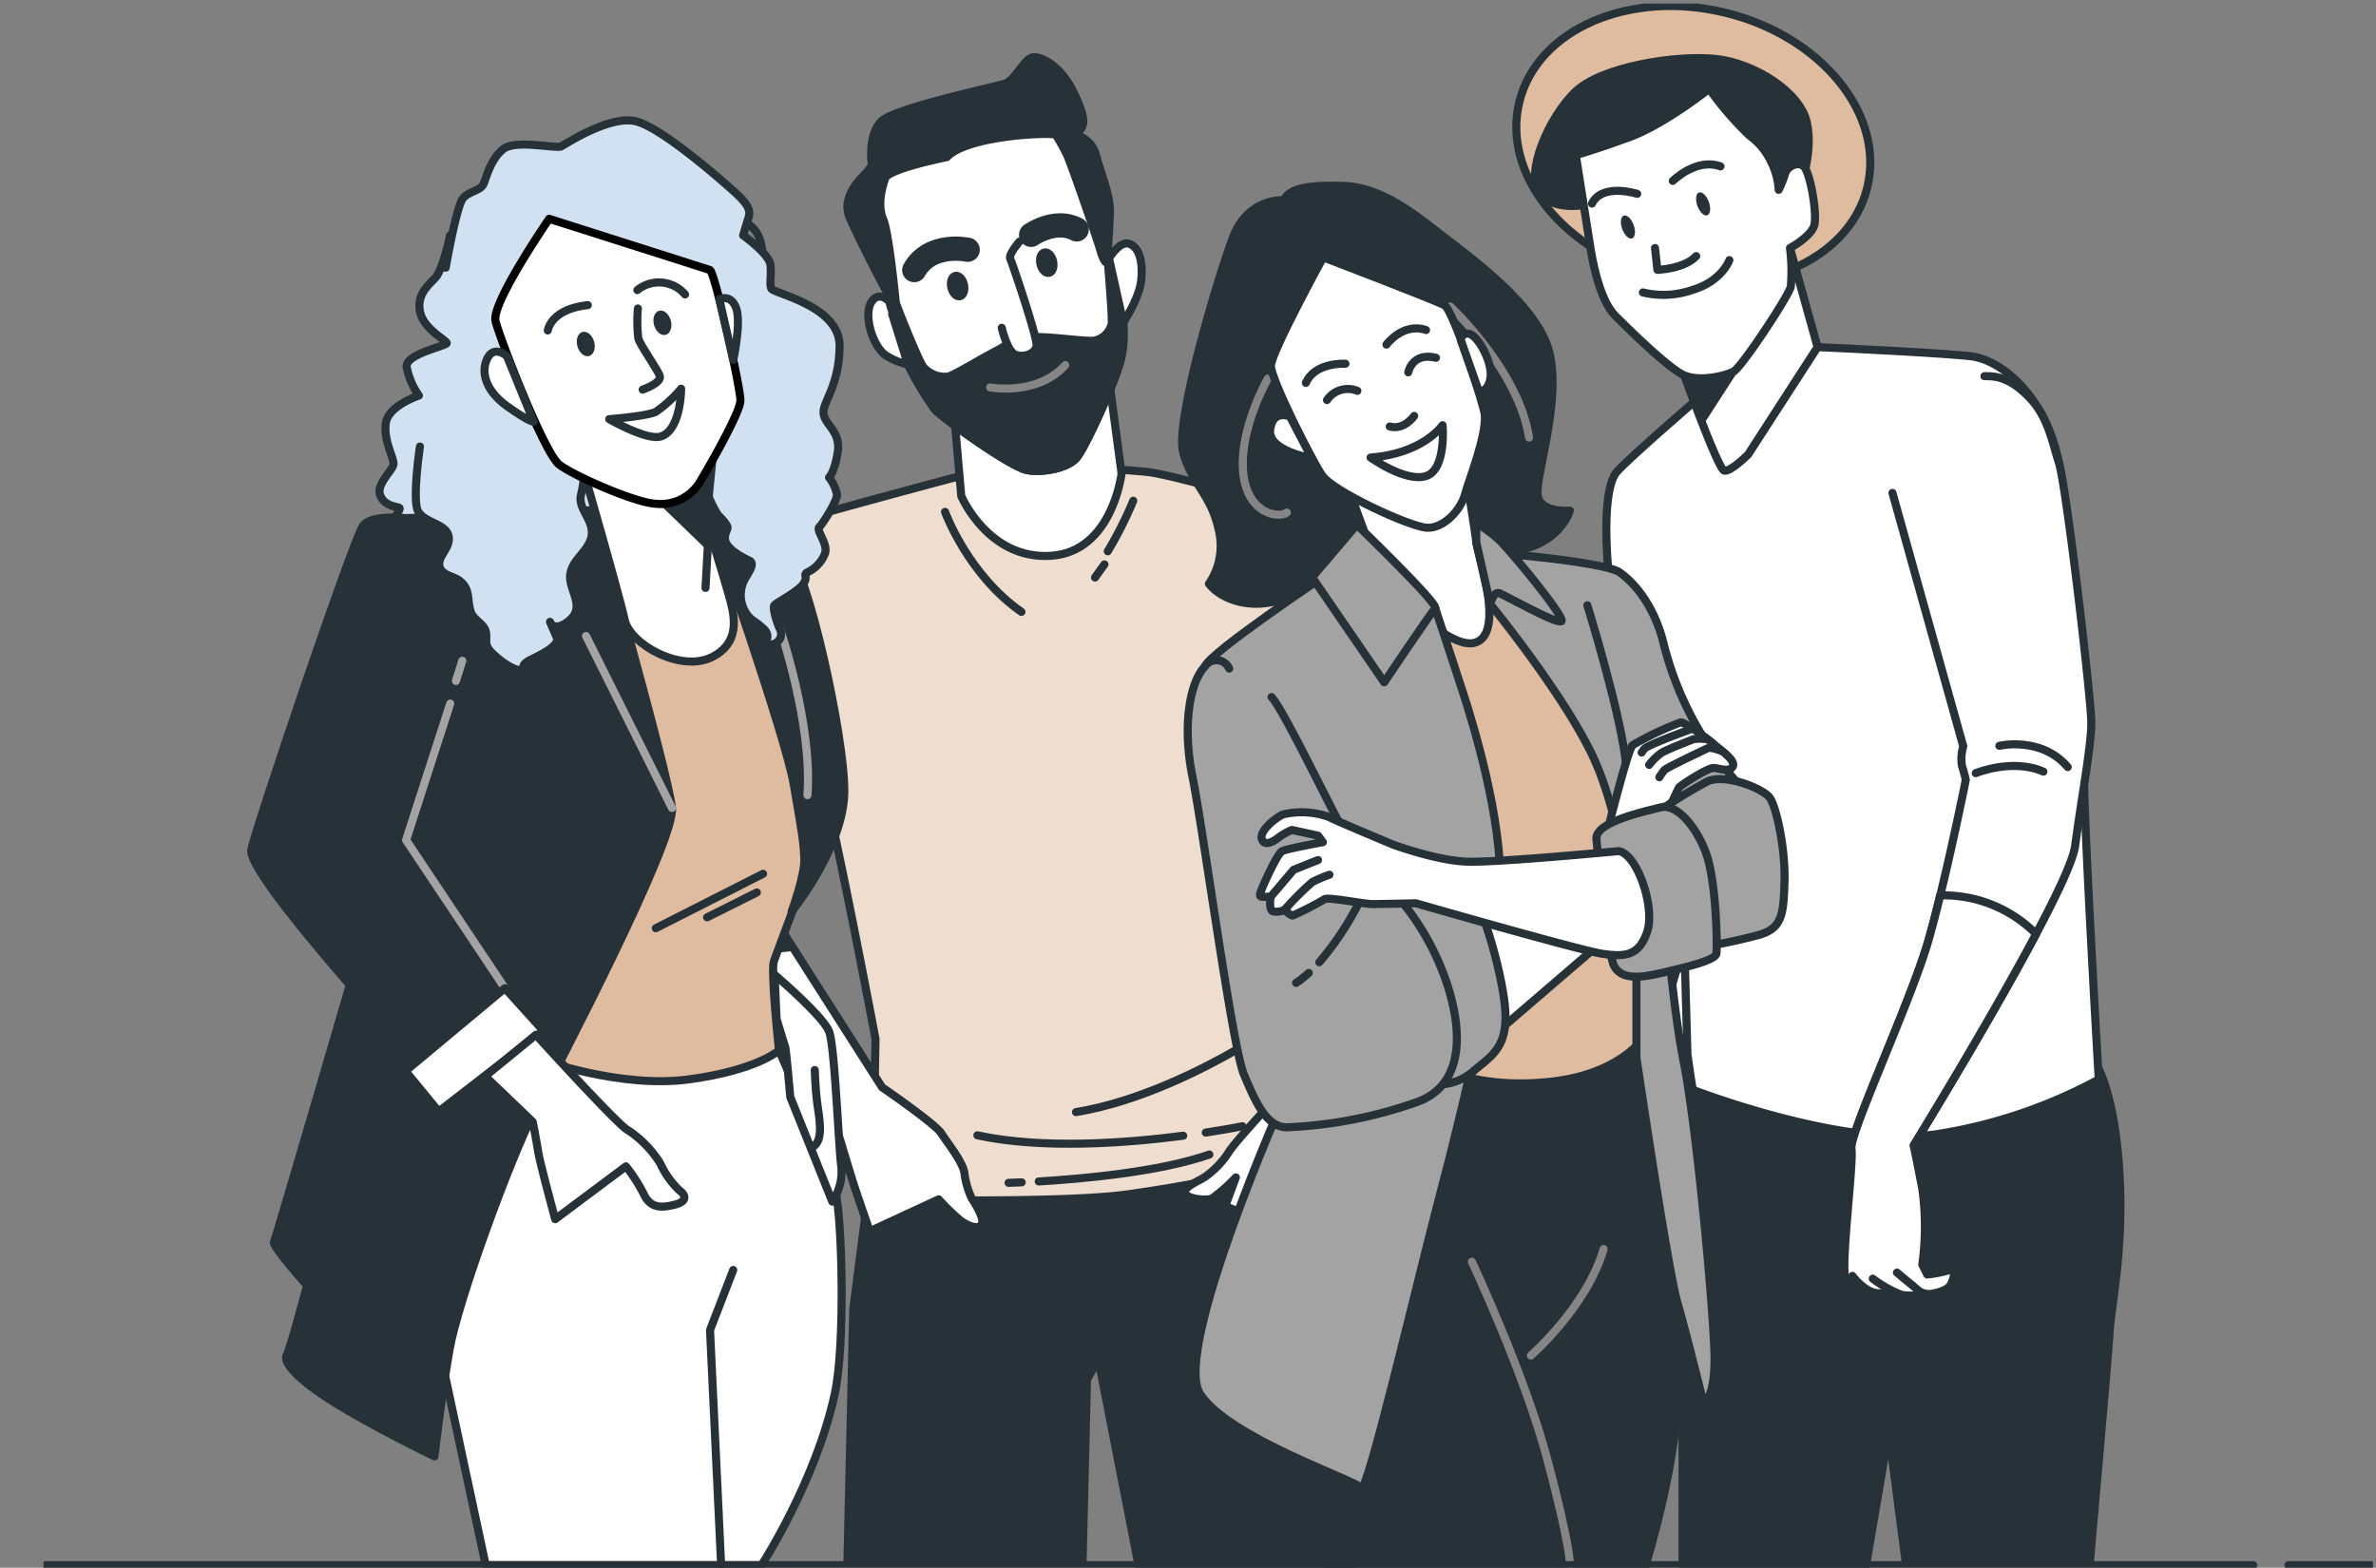 <svg xmlns="http://www.w3.org/2000/svg" xmlns:xlink="http://www.w3.org/1999/xlink" width="294" height="194" viewBox="0 0 294 194">
  <rect x="0" y="0" width="294" height="194" fill="#808080" stroke="none"/>
  <defs>
    <clipPath id="clip-path">
      <rect id="Rectángulo_401445" data-name="Rectángulo 401445" width="288.243" height="193.561" fill="none"/>
    </clipPath>
  </defs>
  <g id="Grupo_1099907" data-name="Grupo 1099907" transform="translate(-957.051 -1760)">
    <g id="Grupo_1099899" data-name="Grupo 1099899" transform="translate(962.429 1760.438)">
      <g id="Grupo_1099890" data-name="Grupo 1099890">
        <g id="Grupo_1099889" data-name="Grupo 1099889" clip-path="url(#clip-path)">
          <path id="Trazado_873912" data-name="Trazado 873912" d="M342.191,22.978C339.969,32,328.531,36.934,316.643,34s-19.724-12.615-17.5-21.634S312.8-1.585,324.69,1.344s19.724,12.615,17.5,21.634" transform="translate(-116.522 -0.195)" fill="#dfbba0"/>
          <path id="Trazado_873913" data-name="Trazado 873913" d="M342.191,22.978C339.969,32,328.531,36.934,316.643,34s-19.724-12.615-17.5-21.634S312.8-1.585,324.69,1.344,344.414,13.959,342.191,22.978Z" transform="translate(-116.522 -0.195)" fill="none" stroke="#263238" stroke-linecap="round" stroke-linejoin="round" stroke-width="1"/>
          <path id="Trazado_873914" data-name="Trazado 873914" d="M309.613,29.07s-4.4,1.2-6.4-1.2,1-9.4,4.3-12.6,12.6-4.6,17.4-4.1,10.5,4.1,11.3,7.9-.8,7.5-.9,8.7-2.9,1.2-3.3.6-6.4-9.4-7.6-9.8-2,.4-3.3,1.1-11.2,4.9-11.2,4.9Z" transform="translate(-118.006 -4.317)" fill="#263238"/>
          <path id="Trazado_873915" data-name="Trazado 873915" d="M309.613,29.07s-4.4,1.2-6.4-1.2,1-9.4,4.3-12.6,12.6-4.6,17.4-4.1,10.5,4.1,11.3,7.9-.8,7.5-.9,8.7-2.9,1.2-3.3.6-6.4-9.4-7.6-9.8-2,.4-3.3,1.1-11.2,4.9-11.2,4.9Z" transform="translate(-118.006 -4.317)" fill="none" stroke="#263238" stroke-linecap="round" stroke-linejoin="round" stroke-width="1"/>
          <path id="Trazado_873916" data-name="Trazado 873916" d="M331.821,196.922l-1.975-12.839-4.543,15.6h0a34.561,34.561,0,0,0-2.991,6.183c-1.127,3.572,4.56,14.837,4.935,13.647s2.517-16.473,2.517-16.473a24.131,24.131,0,0,0,.223-4.683Z" transform="translate(-125.649 -71.795)" fill="#fff"/>
          <path id="Trazado_873917" data-name="Trazado 873917" d="M331.821,196.922l-1.975-12.839-4.543,15.6h0a34.561,34.561,0,0,0-2.991,6.183c-1.127,3.572,4.56,14.837,4.935,13.647s2.517-16.473,2.517-16.473a24.131,24.131,0,0,0,.223-4.683Z" transform="translate(-125.649 -71.795)" fill="none" stroke="#263238" stroke-linecap="round" stroke-linejoin="round" stroke-width="1"/>
          <path id="Trazado_873918" data-name="Trazado 873918" d="M331.047,217.891s-4.111,1.4-4.111,10.129c0,2.38,3.392,27.383,3.392,31.565v17.349h22.713l2.8-16.472,2.1,16.122h22.781s2.278-25.41,2.453-28.564,1.752-9.989,1.227-19.451-2.628-13.143-2.628-13.143l-50.226-.876Z" transform="translate(-127.51 -83.677)" fill="#263238"/>
          <path id="Trazado_873919" data-name="Trazado 873919" d="M331.047,217.891s-4.111,1.4-4.111,10.129c0,2.38,3.392,27.383,3.392,31.565v17.349h22.713l2.8-16.472,2.1,16.122h22.781s2.278-25.41,2.453-28.564,1.752-9.989,1.227-19.451-2.628-13.143-2.628-13.143l-50.226-.876Z" transform="translate(-127.51 -83.677)" fill="none" stroke="#263238" stroke-linecap="round" stroke-linejoin="round" stroke-width="1"/>
          <path id="Trazado_873920" data-name="Trazado 873920" d="M331.4,73.469s-10.705,9.12-13.025,11.62c-2.406,2.591-1.4,16.873,1.671,26.714s6.338,25.055,6.492,28.131.649,21.464.649,21.464,19.1,7.535,30.788,5.689a62.048,62.048,0,0,0,19.989-6.765s-1.845-31.522-1.845-38.441-1.538-29.83-3.076-37.826-6.92-12.762-10.918-13.223S343.173,69.7,343.173,69.7Z" transform="translate(-123.648 -27.183)" fill="#fff"/>
          <path id="Trazado_873921" data-name="Trazado 873921" d="M331.4,73.469s-10.705,9.12-13.025,11.62c-2.406,2.591-1.4,16.873,1.671,26.714s6.338,25.055,6.492,28.131.649,21.464.649,21.464,19.1,7.535,30.788,5.689a62.048,62.048,0,0,0,19.989-6.765s-1.845-31.522-1.845-38.441-1.538-29.83-3.076-37.826-6.92-12.762-10.918-13.223S343.173,69.7,343.173,69.7Z" transform="translate(-123.648 -27.183)" fill="none" stroke="#263238" stroke-linecap="round" stroke-linejoin="round" stroke-width="1"/>
          <path id="Trazado_873922" data-name="Trazado 873922" d="M331.72,63.469s4.832,13.557,5.637,13.691,2.953-2.014,2.953-2.014l8.59-13.289L345.486,49.6s-1.954,6.49-5.712,10.651-8.054,3.221-8.054,3.221" transform="translate(-129.376 -19.344)" fill="#fff"/>
          <path id="Trazado_873923" data-name="Trazado 873923" d="M331.72,63.469s4.832,13.557,5.637,13.691,2.953-2.014,2.953-2.014l8.59-13.289L345.486,49.6s-1.954,6.49-5.712,10.651S331.72,63.469,331.72,63.469Z" transform="translate(-129.376 -19.344)" fill="none" stroke="#263238" stroke-linecap="round" stroke-linejoin="round" stroke-width="1"/>
          <path id="Trazado_873924" data-name="Trazado 873924" d="M341.055,68l-6.335,9.809-3-7.161Z" transform="translate(-129.376 -26.519)" fill="#263238"/>
          <path id="Trazado_873925" data-name="Trazado 873925" d="M341.055,68l-6.335,9.809-3-7.161Z" transform="translate(-129.376 -26.519)" fill="none" stroke="#263238" stroke-linecap="round" stroke-linejoin="round" stroke-width="1"/>
          <path id="Trazado_873926" data-name="Trazado 873926" d="M327.34,17.3s-5.5,4.4-9.9,6-6.6,2.2-6.6,2.2,1.4,8.9,1.8,11.4,1.3,6.7,3.1,8.5,6.2,6.1,8.2,7.2,5.4.2,6.4-.3,6.8-9.3,7.1-10.5a22.888,22.888,0,0,0-.1-4.8s2.6-1.4,3-2.8-.5-6.6-1.3-7.3-2.1.1-2.3.9a12.771,12.771,0,0,1-.8,2,8.545,8.545,0,0,0-.9-3.4,8.317,8.317,0,0,0-2.7-3.3,40.321,40.321,0,0,1-5-5.8" transform="translate(-121.231 -6.746)" fill="#fff"/>
          <path id="Trazado_873927" data-name="Trazado 873927" d="M327.34,17.3s-5.5,4.4-9.9,6-6.6,2.2-6.6,2.2,1.4,8.9,1.8,11.4,1.3,6.7,3.1,8.5,6.2,6.1,8.2,7.2,5.4.2,6.4-.3,6.8-9.3,7.1-10.5a22.888,22.888,0,0,0-.1-4.8s2.6-1.4,3-2.8-.5-6.6-1.3-7.3-2.1.1-2.3.9a12.771,12.771,0,0,1-.8,2,8.545,8.545,0,0,0-.9-3.4,8.317,8.317,0,0,0-2.7-3.3A40.321,40.321,0,0,1,327.34,17.3Z" transform="translate(-121.231 -6.746)" fill="none" stroke="#263238" stroke-linecap="round" stroke-linejoin="round" stroke-width="1"/>
          <path id="Trazado_873928" data-name="Trazado 873928" d="M326.906,49.6l.3,2.7s3.3-.1,4.8-1.7" transform="translate(-127.498 -19.344)" fill="none" stroke="#263238" stroke-linecap="round" stroke-linejoin="round" stroke-width="1"/>
          <path id="Trazado_873929" data-name="Trazado 873929" d="M324.447,56.056a10.945,10.945,0,0,0,6.1-.3c3.7-1.1,4.6-3.7,4.6-3.7" transform="translate(-126.539 -20.303)" fill="none" stroke="#263238" stroke-linecap="round" stroke-linejoin="round" stroke-width="1"/>
          <path id="Trazado_873930" data-name="Trazado 873930" d="M319.718,38.371s-4.3-1.4-5.6,1.2" transform="translate(-122.511 -14.819)" fill="none" stroke="#263238" stroke-linecap="round" stroke-linejoin="round" stroke-width="1"/>
          <path id="Trazado_873931" data-name="Trazado 873931" d="M330.513,34.678s2.9-2.9,5.9-1.8" transform="translate(-128.905 -12.726)" fill="none" stroke="#263238" stroke-linecap="round" stroke-linejoin="round" stroke-width="1"/>
          <path id="Trazado_873932" data-name="Trazado 873932" d="M321.561,44.161c.284.778.2,1.524-.19,1.666s-.935-.373-1.219-1.152-.2-1.524.19-1.666.935.373,1.219,1.152" transform="translate(-124.798 -16.765)" fill="#263238"/>
          <path id="Trazado_873933" data-name="Trazado 873933" d="M336.815,39.476c.284.778.2,1.524-.19,1.666s-.935-.373-1.219-1.152-.2-1.524.19-1.666.935.373,1.219,1.152" transform="translate(-130.747 -14.938)" fill="#263238"/>
          <path id="Trazado_873934" data-name="Trazado 873934" d="M371.272,90.041l8.764,31.368a5.225,5.225,0,0,0-.154,2.46,15.853,15.853,0,0,1,.462,1.691s-2.461,12.3-4.613,19.836-9.84,23.987-9.533,25.832-1.537,15.684-.615,16.3a11.82,11.82,0,0,0,3.69,1.538c.615,0,3.384.307,4.306.307s4.3-.154,4.92-1.383.462-2-.461-1.691a14.5,14.5,0,0,1-2.46.461l-.615-1.23a34.432,34.432,0,0,0,0-9.38c-.769-4-1.076-5.381-1.076-5.381s19.22-31.214,19.989-37.057,2-12.3,2-15.223-3.075-29.215-4-32.136-1.383-5.843-3.844-8.3-4.152-2.46-5.382-2.46" transform="translate(-142.481 -29.48)" fill="#fff"/>
          <path id="Trazado_873935" data-name="Trazado 873935" d="M371.272,90.041l8.764,31.368a5.225,5.225,0,0,0-.154,2.46,15.853,15.853,0,0,1,.462,1.691s-2.461,12.3-4.613,19.836-9.84,23.987-9.533,25.832-1.537,15.684-.615,16.3a11.82,11.82,0,0,0,3.69,1.538c.615,0,3.384.307,4.306.307s4.3-.154,4.92-1.383.462-2-.461-1.691a14.5,14.5,0,0,1-2.46.461l-.615-1.23a34.432,34.432,0,0,0,0-9.38c-.769-4-1.076-5.381-1.076-5.381s19.22-31.214,19.989-37.057,2-12.3,2-15.223-3.075-29.215-4-32.136-1.383-5.843-3.844-8.3-4.152-2.46-5.382-2.46" transform="translate(-142.481 -29.48)" fill="none" stroke="#263238" stroke-linecap="round" stroke-linejoin="round" stroke-width="1"/>
          <path id="Trazado_873936" data-name="Trazado 873936" d="M391.972,155.565s4.515-1.881,8.372-.188" transform="translate(-152.875 -60.324)" fill="none" stroke="#263238" stroke-linecap="round" stroke-linejoin="round" stroke-width="1"/>
          <path id="Trazado_873937" data-name="Trazado 873937" d="M396.753,150.467s5.174-1.223,8.466,2.634" transform="translate(-154.739 -58.613)" fill="none" stroke="#263238" stroke-linecap="round" stroke-linejoin="round" stroke-width="1"/>
          <path id="Trazado_873938" data-name="Trazado 873938" d="M377.183,180.928c-.479,1.961-.974,3.875-1.453,5.552-2.153,7.535-9.841,23.987-9.533,25.832s-1.538,15.684-.615,16.3a11.834,11.834,0,0,0,3.69,1.537c.615,0,3.383.308,4.305.308s4.306-.154,4.921-1.384.461-2-.461-1.691a14.518,14.518,0,0,1-2.461.461l-.615-1.23a34.434,34.434,0,0,0,0-9.38c-.769-4-1.076-5.382-1.076-5.382s9.235-15,15.158-26.148a16.175,16.175,0,0,0-11.86-4.776" transform="translate(-142.48 -70.565)" fill="#fff"/>
          <path id="Trazado_873939" data-name="Trazado 873939" d="M377.183,180.928c-.479,1.961-.974,3.875-1.453,5.552-2.153,7.535-9.841,23.987-9.533,25.832s-1.538,15.684-.615,16.3a11.834,11.834,0,0,0,3.69,1.537c.615,0,3.383.308,4.305.308s4.306-.154,4.921-1.384.461-2-.461-1.691a14.518,14.518,0,0,1-2.461.461l-.615-1.23a34.434,34.434,0,0,0,0-9.38c-.769-4-1.076-5.382-1.076-5.382s9.235-15,15.158-26.148A16.175,16.175,0,0,0,377.183,180.928Z" transform="translate(-142.48 -70.565)" fill="none" stroke="#263238" stroke-linecap="round" stroke-linejoin="round" stroke-width="1"/>
          <path id="Trazado_873940" data-name="Trazado 873940" d="M375.986,257.455s1.524,1.29,2.053,1.7.7.821,1.7.938" transform="translate(-146.64 -100.411)" fill="#fff"/>
          <path id="Trazado_873941" data-name="Trazado 873941" d="M375.986,257.455s1.524,1.29,2.053,1.7.7.821,1.7.938" transform="translate(-146.64 -100.411)" fill="none" stroke="#263238" stroke-linecap="round" stroke-linejoin="round" stroke-width="1"/>
          <path id="Trazado_873942" data-name="Trazado 873942" d="M371.083,258.7a14.939,14.939,0,0,0,3.694,2.053" transform="translate(-144.728 -100.899)" fill="#fff"/>
          <path id="Trazado_873943" data-name="Trazado 873943" d="M371.083,258.7a14.939,14.939,0,0,0,3.694,2.053" transform="translate(-144.728 -100.899)" fill="none" stroke="#263238" stroke-linecap="round" stroke-linejoin="round" stroke-width="1"/>
          <path id="Trazado_873944" data-name="Trazado 873944" d="M366.949,258.128a7.149,7.149,0,0,0,2.228,1.935" transform="translate(-143.115 -100.674)" fill="#fff"/>
          <path id="Trazado_873945" data-name="Trazado 873945" d="M366.949,258.128a7.149,7.149,0,0,0,2.228,1.935" transform="translate(-143.115 -100.674)" fill="none" stroke="#263238" stroke-linecap="round" stroke-linejoin="round" stroke-width="1"/>
          <path id="Trazado_873946" data-name="Trazado 873946" d="M330.937,213.812s.558,4.129.781,4.8-.112,1.9.112,4.464.892,5.245-.781,4.8-2.455-4.8-2.344-5.915-1.9-4.464-1.9-4.464" transform="translate(-127.46 -83.39)" fill="#fff"/>
          <path id="Trazado_873947" data-name="Trazado 873947" d="M330.937,213.812s.558,4.129.781,4.8-.112,1.9.112,4.464.892,5.245-.781,4.8-2.455-4.8-2.344-5.915-1.9-4.464-1.9-4.464" transform="translate(-127.46 -83.39)" fill="none" stroke="#263238" stroke-linecap="round" stroke-linejoin="round" stroke-width="1"/>
        </g>
      </g>
      <g id="Grupo_1099892" data-name="Grupo 1099892">
        <g id="Grupo_1099891" data-name="Grupo 1099891" clip-path="url(#clip-path)">
          <path id="Trazado_873948" data-name="Trazado 873948" d="M269.592,148.5c-1.559-2.991-13.159-44.1-13.159-44.1-2.185,5.982-3.581,35.486-3.581,35.486l1.27,15.647-.228,2.932c3.03-2.075,10.455-6.178,15.389-.715a7.325,7.325,0,0,0,.165-.722c.64-3.942,1.7-5.541.143-8.532" transform="translate(-98.616 -40.719)" fill="#92e3a9"/>
          <path id="Trazado_873949" data-name="Trazado 873949" d="M269.592,148.5c-1.559-2.991-13.159-44.1-13.159-44.1-2.185,5.982-3.581,35.486-3.581,35.486l1.27,15.647-.228,2.932c3.03-2.075,10.455-6.178,15.389-.715a7.325,7.325,0,0,0,.165-.722C270.089,153.09,271.151,151.491,269.592,148.5Z" transform="translate(-98.616 -40.719)" fill="none" stroke="#263238" stroke-linecap="round" stroke-linejoin="round" stroke-width="1"/>
          <path id="Trazado_873950" data-name="Trazado 873950" d="M274.164,183.181a9.712,9.712,0,0,1,2.267.665" transform="translate(-106.928 -71.443)" fill="none" stroke="#263238" stroke-linecap="round" stroke-linejoin="round" stroke-width="1"/>
          <path id="Trazado_873951" data-name="Trazado 873951" d="M256.336,184.511a26.98,26.98,0,0,1,8.04-1.635" transform="translate(-99.975 -71.324)" fill="none" stroke="#263238" stroke-linecap="round" stroke-linejoin="round" stroke-width="1"/>
          <path id="Trazado_873952" data-name="Trazado 873952" d="M272.7,179.558s-3.42-2.072-6.159-1.257" transform="translate(-103.954 -69.466)" fill="none" stroke="#263238" stroke-linecap="round" stroke-linejoin="round" stroke-width="1"/>
          <path id="Trazado_873953" data-name="Trazado 873953" d="M163.089,283.987l.722-31.34,2.228-17.2,51.84-1.768L222.5,246.01l2.847,38.386h-26.24l-4.958-25.425-1.419,2.447-.544,22.433Z" transform="translate(-63.607 -91.139)" fill="#263238"/>
          <path id="Trazado_873954" data-name="Trazado 873954" d="M163.089,283.987l.722-31.34,2.228-17.2,51.84-1.768L222.5,246.01l2.847,38.386h-26.24l-4.958-25.425-1.419,2.447-.544,22.433Z" transform="translate(-63.607 -91.139)" fill="none" stroke="#263238" stroke-linecap="round" stroke-linejoin="round" stroke-width="1"/>
          <path id="Trazado_873955" data-name="Trazado 873955" d="M174.32,94.561s-22.579,5.982-23.955,6.662,1.66,21.21,3.79,28.688,7.31,34.942,7.31,34.942L161.12,184.7s22.149.543,31.012-.544a177.376,177.376,0,0,0,18.577-3.535s3.144-17.539,2.065-29.1,2.064-40.245,2.111-42.149,1.441-8.973,1.441-8.973-16.87-5.167-21.208-5.71a116.26,116.26,0,0,0-20.8-.136" transform="translate(-58.51 -36.723)" fill="#efddcf"/>
          <path id="Trazado_873956" data-name="Trazado 873956" d="M174.32,94.561s-22.579,5.982-23.955,6.662,1.66,21.21,3.79,28.688,7.31,34.942,7.31,34.942L161.12,184.7s22.149.543,31.012-.544a177.376,177.376,0,0,0,18.577-3.535s3.144-17.539,2.065-29.1,2.064-40.245,2.111-42.149,1.441-8.973,1.441-8.973-16.87-5.167-21.208-5.71A116.26,116.26,0,0,0,174.32,94.561Z" transform="translate(-58.51 -36.723)" fill="none" stroke="#263238" stroke-linecap="round" stroke-linejoin="round" stroke-width="1"/>
          <path id="Trazado_873957" data-name="Trazado 873957" d="M182.884,103.124s2.813,7.753,9.454,12.38" transform="translate(-71.327 -40.22)" fill="none" stroke="#263238" stroke-linecap="round" stroke-linejoin="round" stroke-width="1"/>
          <path id="Trazado_873958" data-name="Trazado 873958" d="M219.053,100.869a48.574,48.574,0,0,1-3.153,6.252" transform="translate(-84.204 -39.34)" fill="none" stroke="#263238" stroke-linecap="round" stroke-linejoin="round" stroke-width="1"/>
          <line id="Línea_574" data-name="Línea 574" x1="1.165" y2="1.626" transform="translate(130.116 69.406)" fill="none" stroke="#263238" stroke-linecap="round" stroke-linejoin="round" stroke-width="1"/>
          <path id="Trazado_873959" data-name="Trazado 873959" d="M201.893,236.838c5.249-.31,14.868-1.152,21.114-3.332" transform="translate(-78.741 -91.071)" fill="none" stroke="#263238" stroke-linecap="round" stroke-linejoin="round" stroke-width="1"/>
          <path id="Trazado_873960" data-name="Trazado 873960" d="M195.776,239.208s.6-.014,1.624-.06" transform="translate(-76.355 -93.271)" fill="none" stroke="#263238" stroke-linecap="round" stroke-linejoin="round" stroke-width="1"/>
          <path id="Trazado_873961" data-name="Trazado 873961" d="M214.916,229.66c-6.889.9-17.33,1.709-25.466-.049" transform="translate(-73.888 -89.552)" fill="none" stroke="#263238" stroke-linecap="round" stroke-linejoin="round" stroke-width="1"/>
          <path id="Trazado_873962" data-name="Trazado 873962" d="M240.306,227.765s-1.74.357-4.535.782" transform="translate(-91.954 -88.832)" fill="none" stroke="#263238" stroke-linecap="round" stroke-linejoin="round" stroke-width="1"/>
          <path id="Trazado_873963" data-name="Trazado 873963" d="M229.468,212.1c-4.169,2.412-12.128,6.511-20.019,7.807" transform="translate(-81.688 -82.721)" fill="none" stroke="#263238" stroke-linecap="round" stroke-linejoin="round" stroke-width="1"/>
          <path id="Trazado_873964" data-name="Trazado 873964" d="M246.144,209.11s-.563.377-1.563.986" transform="translate(-95.39 -81.556)" fill="none" stroke="#263238" stroke-linecap="round" stroke-linejoin="round" stroke-width="1"/>
          <path id="Trazado_873965" data-name="Trazado 873965" d="M184.62,79.841l.948,10.916s3.339,7.909,11.1,7.4c7.611-.5,8.737-10.189,8.737-10.189l-1.54-11.522s-6.685,5.579-10.433,5.094-8.813-1.7-8.813-1.7" transform="translate(-72.004 -29.815)" fill="#fff"/>
          <path id="Trazado_873966" data-name="Trazado 873966" d="M184.62,79.841l.948,10.916s3.339,7.909,11.1,7.4c7.611-.5,8.737-10.189,8.737-10.189l-1.54-11.522s-6.685,5.579-10.433,5.094S184.62,79.841,184.62,79.841Z" transform="translate(-72.004 -29.815)" fill="none" stroke="#263238" stroke-linecap="round" stroke-linejoin="round" stroke-width="1"/>
          <path id="Trazado_873967" data-name="Trazado 873967" d="M170.142,46.646s-1.384-1.763-2.43-.168.193,5.875,2.1,6.8a7.772,7.772,0,0,0,2.412.924,39.615,39.615,0,0,0,3.307,5.54c1.144,1.259,9.477,7.219,11.484,7.555s4.875-.252,5.994-1.427,4.673-9.233,5.223-11.164a11.288,11.288,0,0,0,.673-3.525C198.936,50,198.876,49,198.876,49s2-2.938,2.227-5.288-.32-4.113-1.571-4.449-2.655,2.182-2.655,2.182l-4.219-12.926s-1.426-3.526-2.674-3.945-10.257.672-14.073,2.267-7.55,3.273-7.844,5.036,2.076,14.773,2.076,14.773" transform="translate(-65.261 -9.548)" fill="#fff"/>
          <path id="Trazado_873968" data-name="Trazado 873968" d="M170.142,46.646s-1.384-1.763-2.43-.168.193,5.875,2.1,6.8a7.772,7.772,0,0,0,2.412.924,39.615,39.615,0,0,0,3.307,5.54c1.144,1.259,9.477,7.219,11.484,7.555s4.875-.252,5.994-1.427,4.673-9.233,5.223-11.164a11.288,11.288,0,0,0,.673-3.525C198.936,50,198.876,49,198.876,49s2-2.938,2.227-5.288-.32-4.113-1.571-4.449-2.655,2.182-2.655,2.182l-4.219-12.926s-1.426-3.526-2.674-3.945-10.257.672-14.073,2.267-7.55,3.273-7.844,5.036S170.142,46.646,170.142,46.646Z" transform="translate(-65.261 -9.548)" fill="none" stroke="#263238" stroke-linecap="round" stroke-linejoin="round" stroke-width="1"/>
          <path id="Trazado_873969" data-name="Trazado 873969" d="M175.395,23.252s-7.206,1.434-7.625,2.608-.995,3.39-.254,5.085,1.573,10.431,1.573,10.431,1.107,2.738.334,2.347-1.345-3.651-1.6-4.042-3.49-6.649-4.475-9,1.153-4.563,1.688-5.085a10.556,10.556,0,0,0,1.075-1.3s-.561-3.781,1.175-5.476,14.316-4.3,15.369-4.694,2.15-2.608,3.075-3.129,3.632.782,5.248,4.042,1.463,4.172.926,4.824l-.537.651a3.487,3.487,0,0,1,2.541,2.738c.722,2.477,1.708,4.824,1.661,6.78s-.335,5.716-.345,6.108-.456.02-.815-1.284-3.649-10.822-4.145-11.865a25.288,25.288,0,0,0-1.374-2.477c-.251-.391-10.952,0-13.5,2.738" transform="translate(-63.609 -4.245)" fill="#263238"/>
          <path id="Trazado_873970" data-name="Trazado 873970" d="M175.395,23.252s-7.206,1.434-7.625,2.608-.995,3.39-.254,5.085,1.573,10.431,1.573,10.431,1.107,2.738.334,2.347-1.345-3.651-1.6-4.042-3.49-6.649-4.475-9,1.153-4.563,1.688-5.085a10.556,10.556,0,0,0,1.075-1.3s-.561-3.781,1.175-5.476,14.316-4.3,15.369-4.694,2.15-2.608,3.075-3.129,3.632.782,5.248,4.042,1.463,4.172.926,4.824l-.537.651a3.487,3.487,0,0,1,2.541,2.738c.722,2.477,1.708,4.824,1.661,6.78s-.335,5.716-.345,6.108-.456.02-.815-1.284-3.649-10.822-4.145-11.865a25.288,25.288,0,0,0-1.374-2.477C188.639,20.122,177.938,20.513,175.395,23.252Z" transform="translate(-63.609 -4.245)" fill="none" stroke="#263238" stroke-linecap="round" stroke-linejoin="round" stroke-width="1"/>
          <path id="Trazado_873971" data-name="Trazado 873971" d="M188.9,77.9c2.006.335,4.874-.252,5.994-1.427s4.673-9.233,5.223-11.164a11.283,11.283,0,0,0,.673-3.526c.029-1.175-.031-2.183-.031-2.183l-1.771-7.926c-.063.1-.113.178-.151.241.2,2.447.57,7.173.492,7.853a2.784,2.784,0,0,1-2.15,2.1c-1.011.168-5.778-.587-7.88-.42s-2.792.924-4.407,1.763-4.938,2.854-5.783,3.105a3.52,3.52,0,0,1-3.077-1.175c-.651-.839-3.407-7.86-3.407-7.86a4.1,4.1,0,0,1-.463,1.312l1.948,6.211a39.677,39.677,0,0,0,3.307,5.54c1.144,1.259,9.478,7.219,11.484,7.555" transform="translate(-67.146 -20.155)" fill="#263238"/>
          <path id="Trazado_873972" data-name="Trazado 873972" d="M188.9,77.9c2.006.335,4.874-.252,5.994-1.427s4.673-9.233,5.223-11.164a11.283,11.283,0,0,0,.673-3.526c.029-1.175-.031-2.183-.031-2.183l-1.771-7.926c-.063.1-.113.178-.151.241.2,2.447.57,7.173.492,7.853a2.784,2.784,0,0,1-2.15,2.1c-1.011.168-5.778-.587-7.88-.42s-2.792.924-4.407,1.763-4.938,2.854-5.783,3.105a3.52,3.52,0,0,1-3.077-1.175c-.651-.839-3.407-7.86-3.407-7.86a4.1,4.1,0,0,1-.463,1.312l1.948,6.211a39.677,39.677,0,0,0,3.307,5.54C178.561,71.607,186.895,77.567,188.9,77.9Z" transform="translate(-67.146 -20.155)" fill="none" stroke="#263238" stroke-linecap="round" stroke-linejoin="round" stroke-width="1"/>
          <path id="Trazado_873973" data-name="Trazado 873973" d="M196.577,48.3s-1.382,1.595-1.142,2.1,3.373,9.737,3.265,10.744-1.464,1.511-2.547,1.175-1.765-3.357-1.765-3.357" transform="translate(-75.814 -18.837)" fill="#fff"/>
          <path id="Trazado_873974" data-name="Trazado 873974" d="M196.577,48.3s-1.382,1.595-1.142,2.1,3.373,9.737,3.265,10.744-1.464,1.511-2.547,1.175-1.765-3.357-1.765-3.357" transform="translate(-75.814 -18.837)" fill="none" stroke="#263238" stroke-linecap="round" stroke-linejoin="round" stroke-width="1"/>
          <path id="Trazado_873975" data-name="Trazado 873975" d="M200.349,46.173s2.989-2.1,5.64-.672" transform="translate(-78.139 -17.552)" fill="none" stroke="#263238" stroke-linecap="round" stroke-linejoin="round" stroke-width="3"/>
          <path id="Trazado_873976" data-name="Trazado 873976" d="M183.253,49.863s-4.592-1.007-6.609,2.518" transform="translate(-68.894 -19.395)" fill="none" stroke="#263238" stroke-linecap="round" stroke-linejoin="round" stroke-width="3"/>
          <path id="Trazado_873977" data-name="Trazado 873977" d="M185.686,56.292c.167.695-.046,1.349-.475,1.462s-.911-.361-1.077-1.055.046-1.349.475-1.461.911.36,1.077,1.055" transform="translate(-71.793 -21.537)" fill="#263238"/>
          <path id="Trazado_873978" data-name="Trazado 873978" d="M185.686,56.292c.167.695-.046,1.349-.475,1.462s-.911-.361-1.077-1.055.046-1.349.475-1.461S185.52,55.6,185.686,56.292Z" transform="translate(-71.793 -21.537)" fill="none" stroke="#263238" stroke-linecap="round" stroke-linejoin="round" stroke-width="1"/>
          <path id="Trazado_873979" data-name="Trazado 873979" d="M203.766,51.546c.167.695-.046,1.349-.475,1.462s-.911-.361-1.077-1.055.046-1.349.475-1.461.911.36,1.077,1.055" transform="translate(-78.844 -19.686)" fill="#263238"/>
          <path id="Trazado_873980" data-name="Trazado 873980" d="M203.766,51.546c.167.695-.046,1.349-.475,1.462s-.911-.361-1.077-1.055.046-1.349.475-1.461S203.6,50.851,203.766,51.546Z" transform="translate(-78.844 -19.686)" fill="none" stroke="#263238" stroke-linecap="round" stroke-linejoin="round" stroke-width="1"/>
          <path id="Trazado_873981" data-name="Trazado 873981" d="M192.03,76.111s5.849,1.091,9.3-2.77" transform="translate(-74.894 -28.604)" fill="none" stroke="#858585" stroke-linecap="round" stroke-linejoin="round" stroke-width="1"/>
          <path id="Trazado_873982" data-name="Trazado 873982" d="M280.023,190.682c-.014.087-.035.187-.059.295C279.988,190.869,280.009,190.769,280.023,190.682Z" transform="translate(-109.19 -74.369)" fill="none" stroke="#263238" stroke-linecap="round" stroke-linejoin="round" stroke-width="1"/>
          <path id="Trazado_873983" data-name="Trazado 873983" d="M260.974,190.124c-4.935-5.463-12.359-1.36-15.389.715L244.013,205.3l-.746,2.719s-5.583,5.982-6.293,7.206a11.057,11.057,0,0,1-2.653,2.855c-.832.68-2.613,1.224-2.769,2.04s2.553,1.224,3.379.816a20.388,20.388,0,0,0,2.918-2.583l-1.309,3.535,10.628,4.623s.62-3.127.938-5.031.835-6.39.991-7.206c.152-.794,10.821-19.6,11.969-24.513-.027.113-.057.233-.093.365" transform="translate(-90.306 -73.089)" fill="#fff"/>
          <path id="Trazado_873984" data-name="Trazado 873984" d="M260.974,190.124c-4.935-5.463-12.359-1.36-15.389.715L244.013,205.3l-.746,2.719s-5.583,5.982-6.293,7.206a11.057,11.057,0,0,1-2.653,2.855c-.832.68-2.613,1.224-2.769,2.04s2.553,1.224,3.379.816a20.388,20.388,0,0,0,2.918-2.583l-1.309,3.535,10.628,4.623s.62-3.127.938-5.031.835-6.39.991-7.206c.152-.794,10.821-19.6,11.969-24.513C261.04,189.872,261.01,189.992,260.974,190.124Z" transform="translate(-90.306 -73.089)" fill="none" stroke="#263238" stroke-linecap="round" stroke-linejoin="round" stroke-width="1"/>
          <path id="Trazado_873985" data-name="Trazado 873985" d="M139.47,105.741s-2.782,2.583-3.388,5.167-9.829,34.92-11.987,39.814-2.526,8.837-1.349,10.741,22.437,17.017,22.437,17.017,2.262,7.614,2.9,9.518,1.778,5.167,1.778,5.167l8.525-3.943a26.707,26.707,0,0,0,2.656,2.583c1.068.816,2.418,1.224,2.71.407s-1.284-3.127-1.284-3.127a10.286,10.286,0,0,1-.879-2.991c-.1-1.36-2.083-3.807-2.869-5.031s-7.34-5.71-7.34-5.71L138.01,154.393l5.251-19.964s-4.741-23.114-3.79-28.688" transform="translate(-47.615 -41.241)" fill="#fff"/>
          <path id="Trazado_873986" data-name="Trazado 873986" d="M139.47,105.741s-2.782,2.583-3.388,5.167-9.829,34.92-11.987,39.814-2.526,8.837-1.349,10.741,22.437,17.017,22.437,17.017,2.262,7.614,2.9,9.518,1.778,5.167,1.778,5.167l8.525-3.943a26.707,26.707,0,0,0,2.656,2.583c1.068.816,2.418,1.224,2.71.407s-1.284-3.127-1.284-3.127a10.286,10.286,0,0,1-.879-2.991c-.1-1.36-2.083-3.807-2.869-5.031s-7.34-5.71-7.34-5.71L138.01,154.393l5.251-19.964S138.519,111.316,139.47,105.741Z" transform="translate(-47.615 -41.241)" fill="none" stroke="#263238" stroke-linecap="round" stroke-linejoin="round" stroke-width="1"/>
          <path id="Trazado_873987" data-name="Trazado 873987" d="M138.01,154.393l6.052-16.937s-5.542-26.14-4.591-31.715c0,0-2.782,2.583-3.388,5.167s-9.829,34.92-11.987,39.814-2.526,8.837-1.348,10.741a16.819,16.819,0,0,0,5.8,4.922c1.238-2.367,4.45-7.868,11.432-8.346Z" transform="translate(-47.616 -41.241)" fill="#92e3a9"/>
          <path id="Trazado_873988" data-name="Trazado 873988" d="M138.01,154.393l6.052-16.937s-5.542-26.14-4.591-31.715c0,0-2.782,2.583-3.388,5.167s-9.829,34.92-11.987,39.814-2.526,8.837-1.348,10.741a16.819,16.819,0,0,0,5.8,4.922c1.238-2.367,4.45-7.868,11.432-8.346Z" transform="translate(-47.616 -41.241)" fill="none" stroke="#263238" stroke-linecap="round" stroke-linejoin="round" stroke-width="1"/>
          <path id="Trazado_873989" data-name="Trazado 873989" d="M131.735,183.877a17.733,17.733,0,0,1,7.863.952" transform="translate(-51.379 -71.677)" fill="none" stroke="#263238" stroke-linecap="round" stroke-linejoin="round" stroke-width="1"/>
          <path id="Trazado_873990" data-name="Trazado 873990" d="M140.7,181.933s3.376.952,4.57,2.175" transform="translate(-54.875 -70.957)" fill="none" stroke="#263238" stroke-linecap="round" stroke-linejoin="round" stroke-width="1"/>
        </g>
      </g>
      <g id="Grupo_1099894" data-name="Grupo 1099894">
        <g id="Grupo_1099893" data-name="Grupo 1099893" clip-path="url(#clip-path)">
          <path id="Trazado_873991" data-name="Trazado 873991" d="M255.69,215.827s-7.693,21.515-4.824,33.12,5.476,25.688,5.476,25.688h39.509s4.433-14.344,3.912-22.949S298.2,233.43,298.2,233.43l-2.086-24.775H256.733Z" transform="translate(-97.591 -81.378)" fill="#263238"/>
          <path id="Trazado_873992" data-name="Trazado 873992" d="M255.69,215.827s-7.693,21.515-4.824,33.12,5.476,25.688,5.476,25.688h39.509s4.433-14.344,3.912-22.949S298.2,233.43,298.2,233.43l-2.086-24.775H256.733Z" transform="translate(-97.591 -81.378)" fill="none" stroke="#263238" stroke-linecap="round" stroke-linejoin="round" stroke-width="1"/>
          <path id="Trazado_873993" data-name="Trazado 873993" d="M289.752,255.256s6.52,13.822,9.388,24.645,2.738,12.779,2.738,12.779" transform="translate(-113.007 -99.554)" fill="none" stroke="#858585" stroke-linecap="round" stroke-linejoin="round" stroke-width="1"/>
          <path id="Trazado_873994" data-name="Trazado 873994" d="M301.723,265.861s6.911-6,9-13.17" transform="translate(-117.676 -98.553)" fill="none" stroke="#858585" stroke-linecap="round" stroke-linejoin="round" stroke-width="1"/>
          <path id="Trazado_873995" data-name="Trazado 873995" d="M284.968,113.529l-18.516,6.129a72.532,72.532,0,0,1,8.867,25.688,170.931,170.931,0,0,1,1.3,30.512s4.824,2.869,13.952,1.826,11.866-6.129,11.866-6.129-.652-25.3-4.042-35.337-13.431-22.688-13.431-22.688" transform="translate(-103.92 -44.278)" fill="#dfbba0"/>
          <path id="Trazado_873996" data-name="Trazado 873996" d="M284.968,113.529l-18.516,6.129a72.532,72.532,0,0,1,8.867,25.688,170.931,170.931,0,0,1,1.3,30.512s4.824,2.869,13.952,1.826,11.866-6.129,11.866-6.129-.652-25.3-4.042-35.337S284.968,113.529,284.968,113.529Z" transform="translate(-103.92 -44.278)" fill="none" stroke="#263238" stroke-linecap="round" stroke-linejoin="round" stroke-width="1"/>
          <path id="Trazado_873997" data-name="Trazado 873997" d="M243.586,38.738s-4.466-.353-6.347,4.7S230.069,66.124,231.127,70s3.409,5.171,4.349,9.4a8.306,8.306,0,0,1-1.175,6.817s1.646,2.351,5.642,2.469,9.99-3.056,13.987-4,12.812-1.763,18.336-2.586,6.7-4.937,6.7-4.937-3.761.353-4-2S277.79,64.009,276.5,57.9s-10.109-12.224-13.988-15.28-7.522-5.525-11.636-5.642-6.582.235-7.287,1.763" transform="translate(-90.089 -14.413)" fill="#263238"/>
          <path id="Trazado_873998" data-name="Trazado 873998" d="M243.586,38.738s-4.466-.353-6.347,4.7S230.069,66.124,231.127,70s3.409,5.171,4.349,9.4a8.306,8.306,0,0,1-1.175,6.817s1.646,2.351,5.642,2.469,9.99-3.056,13.987-4,12.812-1.763,18.336-2.586,6.7-4.937,6.7-4.937-3.761.353-4-2S277.79,64.009,276.5,57.9s-10.109-12.224-13.988-15.28-7.522-5.525-11.636-5.642S244.291,37.209,243.586,38.738Z" transform="translate(-90.089 -14.413)" fill="none" stroke="#263238" stroke-linecap="round" stroke-linejoin="round" stroke-width="1"/>
          <path id="Trazado_873999" data-name="Trazado 873999" d="M246.383,76.1s-3.526,6.112-3.056,11.519,4.584,5.759,5.407,5.054" transform="translate(-94.884 -29.682)" fill="none" stroke="#858585" stroke-linecap="round" stroke-linejoin="round" stroke-width="1"/>
          <path id="Trazado_874000" data-name="Trazado 874000" d="M285.362,61.46s8.463,7.875,9.755,16.22" transform="translate(-111.295 -23.97)" fill="none" stroke="#858585" stroke-linecap="round" stroke-linejoin="round" stroke-width="1"/>
          <path id="Trazado_874001" data-name="Trazado 874001" d="M264.674,97.384l3.956,10.844s8.3,9.653,11.887,8.291.124-11.022,0-12.385-1.239-8.049-1.239-8.049-2.477,3.963-4.087,3.963-10.517-2.664-10.517-2.664" transform="translate(-103.227 -37.475)" fill="#fff"/>
          <path id="Trazado_874002" data-name="Trazado 874002" d="M264.674,97.384l3.956,10.844s8.3,9.653,11.887,8.291.124-11.022,0-12.385-1.239-8.049-1.239-8.049-2.477,3.963-4.087,3.963S264.674,97.384,264.674,97.384Z" transform="translate(-103.227 -37.475)" fill="none" stroke="#263238" stroke-linecap="round" stroke-linejoin="round" stroke-width="1"/>
          <path id="Trazado_874003" data-name="Trazado 874003" d="M255.459,51.487s-6.468,11.817-6.468,13.434,4.976,11.568,6.344,13.559,10.822,6.344,12.937,6.468,4.23-2.239,4.727-4.105,2.607-6.97,2.467-9.811c-.052-1.061-3.886-12.99-5-13.611s-15-5.934-15-5.934" transform="translate(-97.11 -20.081)" fill="#fff"/>
          <path id="Trazado_874004" data-name="Trazado 874004" d="M255.459,51.487s-6.468,11.817-6.468,13.434,4.976,11.568,6.344,13.559,10.822,6.344,12.937,6.468,4.23-2.239,4.727-4.105,2.607-6.97,2.467-9.811c-.052-1.061-3.886-12.99-5-13.611S255.459,51.487,255.459,51.487Z" transform="translate(-97.11 -20.081)" fill="none" stroke="#263238" stroke-linecap="round" stroke-linejoin="round" stroke-width="1"/>
          <path id="Trazado_874005" data-name="Trazado 874005" d="M264.126,78.427a3.117,3.117,0,0,0-3.76,1.144" transform="translate(-101.547 -30.499)" fill="none" stroke="#263238" stroke-linecap="round" stroke-linejoin="round" stroke-width="1"/>
          <path id="Trazado_874006" data-name="Trazado 874006" d="M276.849,73.583s.49-2.534,3.433-1.8" transform="translate(-107.975 -27.945)" fill="none" stroke="#263238" stroke-linecap="round" stroke-linejoin="round" stroke-width="1"/>
          <path id="Trazado_874007" data-name="Trazado 874007" d="M260.982,73.072s-3.76-.245-4.9,2.37" transform="translate(-99.874 -28.497)" fill="none" stroke="#263238" stroke-linecap="round" stroke-linejoin="round" stroke-width="1"/>
          <path id="Trazado_874008" data-name="Trazado 874008" d="M272.426,67.906s2.043-2.779,4.9-1.8" transform="translate(-106.25 -25.701)" fill="none" stroke="#263238" stroke-linecap="round" stroke-linejoin="round" stroke-width="1"/>
          <path id="Trazado_874009" data-name="Trazado 874009" d="M276.121,83.663s-1.226,1.8-3.024,1.308" transform="translate(-106.512 -32.63)" fill="none" stroke="#263238" stroke-linecap="round" stroke-linejoin="round" stroke-width="1"/>
          <path id="Trazado_874010" data-name="Trazado 874010" d="M278.12,85.539s-2.37,3.515-8.91,4.005c0,0,4.333,3.107,6.867,2.289s2.043-6.294,2.043-6.294" transform="translate(-104.996 -33.361)" fill="#fff"/>
          <path id="Trazado_874011" data-name="Trazado 874011" d="M278.12,85.539s-2.37,3.515-8.91,4.005c0,0,4.333,3.107,6.867,2.289S278.12,85.539,278.12,85.539Z" transform="translate(-104.996 -33.361)" fill="none" stroke="#263238" stroke-linecap="round" stroke-linejoin="round" stroke-width="1"/>
          <path id="Trazado_874012" data-name="Trazado 874012" d="M251.284,83.682s-2.125-.981-2.452,1.635,5.149,3.515,5.149,3.515Z" transform="translate(-97.043 -32.567)" fill="#fff"/>
          <path id="Trazado_874013" data-name="Trazado 874013" d="M251.284,83.682s-2.125-.981-2.452,1.635,5.149,3.515,5.149,3.515Z" transform="translate(-97.043 -32.567)" fill="none" stroke="#263238" stroke-linecap="round" stroke-linejoin="round" stroke-width="1"/>
          <path id="Trazado_874014" data-name="Trazado 874014" d="M287.545,67.809a.8.8,0,0,1,1.064-.8c1.042.267,2.788,3.395,2.6,5.266s-1.419,1.914-1.419,1.914Z" transform="translate(-112.147 -26.118)" fill="#fff"/>
          <path id="Trazado_874015" data-name="Trazado 874015" d="M287.545,67.809a.8.8,0,0,1,1.064-.8c1.042.267,2.788,3.395,2.6,5.266s-1.419,1.914-1.419,1.914Z" transform="translate(-112.147 -26.118)" fill="none" stroke="#263238" stroke-linecap="round" stroke-linejoin="round" stroke-width="1"/>
          <path id="Trazado_874016" data-name="Trazado 874016" d="M249.987,115.778s-14.49,9.66-15.109,11.393,9.907,53.128,9.907,53.128-13.994,31.455-10.527,36.9,19.2,10.65,19.939,11.642,7.059-26.131,9.784-36.409,7.183-28.855,7.43-37.648-3.344-20.434-4.582-24.273-3.468-10.527-3.468-10.527Z" transform="translate(-91.149 -45.155)" fill="#a3a3a3"/>
          <path id="Trazado_874017" data-name="Trazado 874017" d="M249.987,115.778s-14.49,9.66-15.109,11.393,9.907,53.128,9.907,53.128-13.994,31.455-10.527,36.9,19.2,10.65,19.939,11.642,7.059-26.131,9.784-36.409,7.183-28.855,7.43-37.648-3.344-20.434-4.582-24.273-3.468-10.527-3.468-10.527Z" transform="translate(-91.149 -45.155)" fill="none" stroke="#263238" stroke-linecap="round" stroke-linejoin="round" stroke-width="1"/>
          <path id="Trazado_874018" data-name="Trazado 874018" d="M262.884,105.739s10.193,9.838,9.7,10.334-6.316,9.164-6.316,9.164l-8.917-13Z" transform="translate(-100.37 -41.24)" fill="#a3a3a3"/>
          <path id="Trazado_874019" data-name="Trazado 874019" d="M262.884,105.739s10.193,9.838,9.7,10.334-6.316,9.164-6.316,9.164l-8.917-13Z" transform="translate(-100.37 -41.24)" fill="none" stroke="#263238" stroke-linecap="round" stroke-linejoin="round" stroke-width="1"/>
          <path id="Trazado_874020" data-name="Trazado 874020" d="M293.2,117.9s8.917,10.9,12.632,18.7,5.449,21.672,5.449,27.121V174s3.839,26.007,5.078,30.341,3.22,12.384,3.22,12.384,1.486-.5,1.362-5.944-2.105-27.616-3.839-36.409S314.644,151,313.53,148.4l-1.114-2.6,13.231-3.842a40.617,40.617,0,0,1-10.933-18.914c-1.22-5.206-3.931-7.991-5.54-9.106s-13.375-2.353-15.356-2.229-.619,6.192-.619,6.192" transform="translate(-114.173 -43.566)" fill="#a3a3a3"/>
          <path id="Trazado_874021" data-name="Trazado 874021" d="M293.2,117.9s8.917,10.9,12.632,18.7,5.449,21.672,5.449,27.121V174s3.839,26.007,5.078,30.341,3.22,12.384,3.22,12.384,1.486-.5,1.362-5.944-2.105-27.616-3.839-36.409S314.644,151,313.53,148.4l-1.114-2.6,13.231-3.842a40.617,40.617,0,0,1-10.933-18.914c-1.22-5.206-3.931-7.991-5.54-9.106s-13.375-2.353-15.356-2.229S293.2,117.9,293.2,117.9Z" transform="translate(-114.173 -43.566)" fill="none" stroke="#263238" stroke-linecap="round" stroke-linejoin="round" stroke-width="1"/>
          <path id="Trazado_874022" data-name="Trazado 874022" d="M292.381,115.454s.371-1.61,1.114-1.362,7.059,3.839,7.678,3.467-6.44-8.916-7.8-10.154a15.788,15.788,0,0,0-2.724-1.982v2.353Z" transform="translate(-113.357 -41.116)" fill="#a3a3a3"/>
          <path id="Trazado_874023" data-name="Trazado 874023" d="M292.381,115.454s.371-1.61,1.114-1.362,7.059,3.839,7.678,3.467-6.44-8.916-7.8-10.154a15.788,15.788,0,0,0-2.724-1.982v2.353Z" transform="translate(-113.357 -41.116)" fill="none" stroke="#263238" stroke-linecap="round" stroke-linejoin="round" stroke-width="1"/>
          <path id="Trazado_874024" data-name="Trazado 874024" d="M313.182,122.071s4.335,13.994,4.83,20.062" transform="translate(-122.146 -47.609)" fill="#fff"/>
          <path id="Trazado_874025" data-name="Trazado 874025" d="M313.182,122.071s4.335,13.994,4.83,20.062" transform="translate(-122.146 -47.609)" fill="none" stroke="#263238" stroke-linecap="round" stroke-linejoin="round" stroke-width="1"/>
          <path id="Trazado_874026" data-name="Trazado 874026" d="M317.233,159.339s2.521-10.084,3.126-10.689a39.147,39.147,0,0,1,5.949-2.824c.4-.1,3.631,2.219,4.135,2.722s2.723,1.916,2.319,2.723-1.714.2-2.42.2-4.034,2.118-4.235,2.42-1.311,2.824-1.715,3.529-7.159,1.916-7.159,1.916" transform="translate(-123.725 -56.873)" fill="#fff"/>
          <path id="Trazado_874027" data-name="Trazado 874027" d="M317.233,159.339s2.521-10.084,3.126-10.689a39.147,39.147,0,0,1,5.949-2.824c.4-.1,3.631,2.219,4.135,2.722s2.723,1.916,2.319,2.723-1.714.2-2.42.2-4.034,2.118-4.235,2.42-1.311,2.824-1.715,3.529S317.233,159.339,317.233,159.339Z" transform="translate(-123.725 -56.873)" fill="none" stroke="#263238" stroke-linecap="round" stroke-linejoin="round" stroke-width="1"/>
          <path id="Trazado_874028" data-name="Trazado 874028" d="M335.479,151.391s-1.327-.531-1.725-.332-5.108,2.388-5.373,2.72-.6.863-.6.863" transform="translate(-127.84 -58.898)" fill="none" stroke="#263238" stroke-linecap="round" stroke-linejoin="round" stroke-width="1"/>
          <path id="Trazado_874029" data-name="Trazado 874029" d="M325.717,152.385a6.868,6.868,0,0,1,1.592-1.526c.8-.465,3.582-1.526,3.914-1.659a6.23,6.23,0,0,1,1.593,0" transform="translate(-127.034 -58.168)" fill="none" stroke="#263238" stroke-linecap="round" stroke-linejoin="round" stroke-width="1"/>
          <path id="Trazado_874030" data-name="Trazado 874030" d="M330.165,147.282s-5.307,1.924-5.639,2.388l-.332.464" transform="translate(-126.44 -57.442)" fill="none" stroke="#263238" stroke-linecap="round" stroke-linejoin="round" stroke-width="1"/>
          <path id="Trazado_874031" data-name="Trazado 874031" d="M325.566,162.205a68.77,68.77,0,0,1,7.306-4.582c2.229-.991,6.811.867,7.678,1.982s1.981,6.44,1.857,10.4-.248,5.7-2.972,6.564a67.189,67.189,0,0,1-6.811,1.486c-.371.124-.743-7.43-3.1-11.517s-3.963-4.335-3.963-4.335" transform="translate(-126.975 -61.366)" fill="#a3a3a3"/>
          <path id="Trazado_874032" data-name="Trazado 874032" d="M325.566,162.205a68.77,68.77,0,0,1,7.306-4.582c2.229-.991,6.811.867,7.678,1.982s1.981,6.44,1.857,10.4-.248,5.7-2.972,6.564a67.189,67.189,0,0,1-6.811,1.486c-.371.124-.743-7.43-3.1-11.517S325.566,162.205,325.566,162.205Z" transform="translate(-126.975 -61.366)" fill="none" stroke="#263238" stroke-linecap="round" stroke-linejoin="round" stroke-width="1"/>
          <path id="Trazado_874033" data-name="Trazado 874033" d="M315.009,166.881s1.238,14.118,2.229,15.852,3.468,1.362,6.069.743,6.44-1.486,6.563-2.353,0-9.164-1.363-12.632-3.715-5.944-5.573-5.449-7.926,1.734-7.926,3.839" transform="translate(-122.858 -63.564)" fill="#a3a3a3"/>
          <path id="Trazado_874034" data-name="Trazado 874034" d="M315.009,166.881s1.238,14.118,2.229,15.852,3.468,1.362,6.069.743,6.44-1.486,6.563-2.353,0-9.164-1.363-12.632-3.715-5.944-5.573-5.449S315.009,164.776,315.009,166.881Z" transform="translate(-122.858 -63.564)" fill="none" stroke="#263238" stroke-linecap="round" stroke-linejoin="round" stroke-width="1"/>
          <path id="Trazado_874035" data-name="Trazado 874035" d="M294.11,196.466l15.126-13.009-6.353-4.235-12.1,5.345s3.227,8.572,3.327,11.9" transform="translate(-113.41 -69.899)" fill="#fff"/>
          <path id="Trazado_874036" data-name="Trazado 874036" d="M294.11,196.466l15.126-13.009-6.353-4.235-12.1,5.345S294.01,193.138,294.11,196.466Z" transform="translate(-113.41 -69.899)" fill="none" stroke="#263238" stroke-linecap="round" stroke-linejoin="round" stroke-width="1"/>
          <path id="Trazado_874037" data-name="Trazado 874037" d="M280.3,203.634a6.785,6.785,0,0,0,3.832-1.815c2.219-1.815,4.235-3.025,3.63-8.168s-3.126-13.009-4.336-14.017-8.975.2-9.177.706,6.151,9.68,6.656,15.025-.605,8.269-.605,8.269" transform="translate(-106.959 -69.908)" fill="#a3a3a3"/>
          <path id="Trazado_874038" data-name="Trazado 874038" d="M280.3,203.634a6.785,6.785,0,0,0,3.832-1.815c2.219-1.815,4.235-3.025,3.63-8.168s-3.126-13.009-4.336-14.017-8.975.2-9.177.706,6.151,9.68,6.656,15.025S280.3,203.634,280.3,203.634Z" transform="translate(-106.959 -69.908)" fill="none" stroke="#263238" stroke-linecap="round" stroke-linejoin="round" stroke-width="1"/>
          <path id="Trazado_874039" data-name="Trazado 874039" d="M237.246,134.242a1.71,1.71,0,0,0-2.988-.282c-1.852,1.9-2.86,7.24-1.549,13.694s4.941,33.478,6.353,36.807,2.722,6.454,5.243,6.554a54.829,54.829,0,0,0,16.437-3.227c5.647-2.219,5.345-8.874,3.429-14.622s-5.445-10.487-7.563-11.9-3.227-3.227-5.445-7.361-7.26-14.621-8.672-16.134" transform="translate(-90.528 -51.944)" fill="#a3a3a3"/>
          <path id="Trazado_874040" data-name="Trazado 874040" d="M237.246,134.242a1.71,1.71,0,0,0-2.988-.282c-1.852,1.9-2.86,7.24-1.549,13.694s4.941,33.478,6.353,36.807,2.722,6.454,5.243,6.554a54.829,54.829,0,0,0,16.437-3.227c5.647-2.219,5.345-8.874,3.429-14.622s-5.445-10.487-7.563-11.9-3.227-3.227-5.445-7.361-7.26-14.621-8.672-16.134" transform="translate(-90.528 -51.944)" fill="none" stroke="#263238" stroke-linecap="round" stroke-linejoin="round" stroke-width="1"/>
          <path id="Trazado_874041" data-name="Trazado 874041" d="M255.67,196.664A12.4,12.4,0,0,1,254.1,197.9" transform="translate(-99.102 -76.702)" fill="none" stroke="#263238" stroke-linecap="round" stroke-linejoin="round" stroke-width="1"/>
          <path id="Trazado_874042" data-name="Trazado 874042" d="M263.72,182.4a37.2,37.2,0,0,1-4.909,7.375" transform="translate(-100.94 -71.139)" fill="none" stroke="#263238" stroke-linecap="round" stroke-linejoin="round" stroke-width="1"/>
          <path id="Trazado_874043" data-name="Trazado 874043" d="M291.167,168.872s-14.823,1.412-18.655,1.311-9.277-2.118-9.277-2.118-6.555-2.722-7.966-3.428a10.018,10.018,0,0,0-5.647-.3c-.908.4-2.924,2.017-2.622,3.025s1.513.3,2.118-.2a7.236,7.236,0,0,1,1.613-.908l3.227.706.605.807s-4.437.806-5.042,1.109-2.319,4.134-2.622,4.941,0,.706.605.706h.6s-.3,1.613.3,1.815a2.227,2.227,0,0,0,1.412-.2s.706.706,1.008.706a36.745,36.745,0,0,0,3.933-2.017c.5-.3,4.84.6,5.95.6s5.345-.1,5.345-.1,20.369,5.849,23.092,6.252,4.538.3,5.546-2.723-1.21-9.58-3.529-9.983" transform="translate(-96.248 -63.987)" fill="#fff"/>
          <path id="Trazado_874044" data-name="Trazado 874044" d="M291.167,168.872s-14.823,1.412-18.655,1.311-9.277-2.118-9.277-2.118-6.555-2.722-7.966-3.428a10.018,10.018,0,0,0-5.647-.3c-.908.4-2.924,2.017-2.622,3.025s1.513.3,2.118-.2a7.236,7.236,0,0,1,1.613-.908l3.227.706.605.807s-4.437.806-5.042,1.109-2.319,4.134-2.622,4.941,0,.706.605.706h.6s-.3,1.613.3,1.815a2.227,2.227,0,0,0,1.412-.2s.706.706,1.008.706a36.745,36.745,0,0,0,3.933-2.017c.5-.3,4.84.6,5.95.6s5.345-.1,5.345-.1,20.369,5.849,23.092,6.252,4.538.3,5.546-2.723S293.486,169.276,291.167,168.872Z" transform="translate(-96.248 -63.987)" fill="none" stroke="#263238" stroke-linecap="round" stroke-linejoin="round" stroke-width="1"/>
          <path id="Trazado_874045" data-name="Trazado 874045" d="M251.768,181.078a36.135,36.135,0,0,1,3.429-3.429,17.82,17.82,0,0,1,2.117-.908" transform="translate(-98.193 -68.932)" fill="none" stroke="#263238" stroke-linecap="round" stroke-linejoin="round" stroke-width="1"/>
          <path id="Trazado_874046" data-name="Trazado 874046" d="M248.958,178.3l2.824-3.327,3.025-1.21" transform="translate(-97.097 -67.772)" fill="none" stroke="#263238" stroke-linecap="round" stroke-linejoin="round" stroke-width="1"/>
        </g>
      </g>
      <g id="Grupo_1099896" data-name="Grupo 1099896">
        <g id="Grupo_1099895" data-name="Grupo 1099895" clip-path="url(#clip-path)">
          <path id="Trazado_874047" data-name="Trazado 874047" d="M130.622,38.781a14.469,14.469,0,0,0,2.153.994c1.325.5,4.637,1.656,6.128,3.312s.994,5.631.994,5.631" transform="translate(-50.944 -15.125)" fill="none" stroke="#263238" stroke-linecap="round" stroke-linejoin="round" stroke-width="1"/>
          <line id="Línea_575" data-name="Línea 575" x1="1.297" y2="2.783" transform="translate(59.474 37.433)" fill="none" stroke="#263238" stroke-linecap="round" stroke-linejoin="round" stroke-width="1"/>
          <path id="Trazado_874048" data-name="Trazado 874048" d="M76.9,42.433S76,46.7,75.083,47.677,72.72,49.81,73.2,51.943s3.293,3.467,3.285,3.822-5.1,1.333-4.96,2.933a9.21,9.21,0,0,0,1.514,3.555s-3.764,1.244-4.082,3.377.963,4.266.944,5.067-2.284,2.577-1.608,4,2.281,1.244,2.363,1.511-.923,1.422-.941,2.133a2.3,2.3,0,0,0,.5,1.333h30.041l-8.521-44.44-11.3,4.355Z" transform="translate(-26.587 -13.742)" fill="#d2e1f1"/>
          <path id="Trazado_874049" data-name="Trazado 874049" d="M76.9,42.433S76,46.7,75.083,47.677,72.72,49.81,73.2,51.943s3.293,3.467,3.285,3.822-5.1,1.333-4.96,2.933a9.21,9.21,0,0,0,1.514,3.555s-3.764,1.244-4.082,3.377.963,4.266.944,5.067-2.284,2.577-1.608,4,2.281,1.244,2.363,1.511-.923,1.422-.941,2.133a2.3,2.3,0,0,0,.5,1.333h30.041l-8.521-44.44-11.3,4.355Z" transform="translate(-26.587 -13.742)" fill="none" stroke="#263238" stroke-linecap="round" stroke-linejoin="round" stroke-width="1"/>
          <path id="Trazado_874050" data-name="Trazado 874050" d="M121.5,211.631s6.2,14.1,7.009,17.563,1.2,18.869-.091,24.87c-2.349,10.928-9.081,21.281-9.081,21.281H85.212l-7.037-32.858,10.277-32.01Z" transform="translate(-30.489 -82.089)" fill="#fff"/>
          <path id="Trazado_874051" data-name="Trazado 874051" d="M121.5,211.631s6.2,14.1,7.009,17.563,1.2,18.869-.091,24.87c-2.349,10.928-9.081,21.281-9.081,21.281H85.212l-7.037-32.858,10.277-32.01Z" transform="translate(-30.489 -82.089)" fill="none" stroke="#263238" stroke-linecap="round" stroke-linejoin="round" stroke-width="1"/>
          <path id="Trazado_874052" data-name="Trazado 874052" d="M138.086,256.924l-2.872,7.435,1.368,28.942" transform="translate(-52.735 -100.204)" fill="none" stroke="#263238" stroke-linecap="round" stroke-linejoin="round" stroke-width="1"/>
          <path id="Trazado_874053" data-name="Trazado 874053" d="M148.311,197.027s6.029,5.128,6.751,7.051,1.184,14.615,1.516,16.794a6.585,6.585,0,0,1-1.128,4.23l-5.2-12.948s-.5-5.769-.62-6.153l-1.07-3.462Z" transform="translate(-57.843 -76.843)" fill="#fff"/>
          <path id="Trazado_874054" data-name="Trazado 874054" d="M148.311,197.027s6.029,5.128,6.751,7.051,1.184,14.615,1.516,16.794a6.585,6.585,0,0,1-1.128,4.23l-5.2-12.948s-.5-5.769-.62-6.153l-1.07-3.462Z" transform="translate(-57.843 -76.843)" fill="none" stroke="#263238" stroke-linecap="round" stroke-linejoin="round" stroke-width="1"/>
          <path id="Trazado_874055" data-name="Trazado 874055" d="M156.312,216.362s.072,2.308.288,3.974.911,4.743-.518,5.512" transform="translate(-60.874 -84.384)" fill="#fff"/>
          <path id="Trazado_874056" data-name="Trazado 874056" d="M156.312,216.362s.072,2.308.288,3.974.911,4.743-.518,5.512" transform="translate(-60.874 -84.384)" fill="none" stroke="#263238" stroke-linecap="round" stroke-linejoin="round" stroke-width="1"/>
          <path id="Trazado_874057" data-name="Trazado 874057" d="M107.991,107.5l8.2.256,5.861.193,6.816,5.7s5.719,28.459,6.189,30.255-4.857,15.255-5.273,16.537.63,11.025.63,11.025-2.623,2.436-11.112,3.59-18.273-2.436-18.273-2.436,6.435-16.922,7.81-26.024c0,0,1.2-17.563.8-22.563s-1.65-16.537-1.65-16.537" transform="translate(-39.402 -41.925)" fill="#dfbba0"/>
          <path id="Trazado_874058" data-name="Trazado 874058" d="M107.991,107.5l8.2.256,5.861.193,6.816,5.7s5.719,28.459,6.189,30.255-4.857,15.255-5.273,16.537.63,11.025.63,11.025-2.623,2.436-11.112,3.59-18.273-2.436-18.273-2.436,6.435-16.922,7.81-26.024c0,0,1.2-17.563.8-22.563S107.991,107.5,107.991,107.5Z" transform="translate(-39.402 -41.925)" fill="none" stroke="#263238" stroke-linecap="round" stroke-linejoin="round" stroke-width="1"/>
          <line id="Línea_576" data-name="Línea 576" x1="13.271" y2="6.732" transform="translate(75.768 107.696)" fill="none" stroke="#263238" stroke-linecap="round" stroke-linejoin="round" stroke-width="1"/>
          <line id="Línea_577" data-name="Línea 577" x1="6.155" y2="3.077" transform="translate(82.116 110.004)" fill="none" stroke="#263238" stroke-linecap="round" stroke-linejoin="round" stroke-width="1"/>
          <path id="Trazado_874059" data-name="Trazado 874059" d="M108.762,89.5s4.931,17.072,5.569,20.095,6.951,6.577,10.82,4.622,2.627-5.689,1.972-8-2.056-6.844-2.056-6.844L126.559,85.5s-4.684,6.222-6.39,6.933S108.762,89.5,108.762,89.5" transform="translate(-42.419 -33.347)" fill="#fff"/>
          <path id="Trazado_874060" data-name="Trazado 874060" d="M108.762,89.5s4.931,17.072,5.569,20.095,6.951,6.577,10.82,4.622,2.627-5.689,1.972-8-2.056-6.844-2.056-6.844L126.559,85.5s-4.684,6.222-6.39,6.933S108.762,89.5,108.762,89.5Z" transform="translate(-42.419 -33.347)" fill="none" stroke="#263238" stroke-linecap="round" stroke-linejoin="round" stroke-width="1"/>
          <path id="Trazado_874061" data-name="Trazado 874061" d="M123.886,94.845l6.462,6.235L131.935,87.7Z" transform="translate(-48.318 -34.206)" fill="#263238"/>
          <path id="Trazado_874062" data-name="Trazado 874062" d="M123.886,94.845l6.462,6.235L131.935,87.7Z" transform="translate(-48.318 -34.206)" fill="none" stroke="#263238" stroke-linecap="round" stroke-linejoin="round" stroke-width="1"/>
          <line id="Línea_578" data-name="Línea 578" x1="0.34" y2="6.122" transform="translate(81.918 66.194)" fill="none" stroke="#263238" stroke-linecap="round" stroke-linejoin="round" stroke-width="1"/>
          <path id="Trazado_874063" data-name="Trazado 874063" d="M135.564,105.833s9.131,26.087,10.142,31.985,1.236,7.179,1.315,9.23-1.569,6.538-1.569,6.538,6.475-7.948,6.515-14.871-4.663-27.834-6.857-29.1c-8.725-5.038-9.545-3.781-9.545-3.781" transform="translate(-52.872 -41.222)" fill="#263238"/>
          <path id="Trazado_874064" data-name="Trazado 874064" d="M135.564,105.833s9.131,26.087,10.142,31.985,1.236,7.179,1.315,9.23-1.569,6.538-1.569,6.538,6.475-7.948,6.515-14.871-4.663-27.834-6.857-29.1C136.384,104.576,135.564,105.833,135.564,105.833Z" transform="translate(-52.872 -41.222)" fill="none" stroke="#263238" stroke-linecap="round" stroke-linejoin="round" stroke-width="1"/>
          <path id="Trazado_874065" data-name="Trazado 874065" d="M149.461,127.03s4.008,11.7,3.366,20.472" transform="translate(-58.292 -49.544)" fill="none" stroke="#a3a3a3" stroke-linecap="round" stroke-linejoin="round" stroke-width="1"/>
          <path id="Trazado_874066" data-name="Trazado 874066" d="M92.008,44.96l4.142-5.866L115.32,58.559s-1.165,11.376-1.174,11.732a13.152,13.152,0,0,0,1.188,2.311,6.123,6.123,0,0,1,.952,1.066c.429.622-.015.622-.125,1.511s.5,1.333.934,1.777a11.806,11.806,0,0,0,2.1,1.244c.614.356.061,1.156-.4,1.956a4.156,4.156,0,0,0-.362,3.911c.761,1.6,1.212,1.333,2.515,2.578s-.592,2.4-.592,2.4.985-.267,1.791-.533a1.306,1.306,0,0,0,.843-1.778c-.34-.622-1-2.666-.726-3.022s2.794-1.6,3.529-2.577-.061-1.155.57-1.511a4.283,4.283,0,0,0,2.192-2.4c.3-1.244-1.178-2.755-.723-3.2s2.165-3.181,2.184-3.981a5.109,5.109,0,0,0-.994-2.153s.661-.532,1.078-3.11-1.607-3.377-1.75-4.8,1.949-3.377,1.981-8.355-8.2-6.488-8.449-7.111.039-1.6-.107-2.933-3.377-3.644-3.377-3.644.387-1.333.676-2.222-.137-1.688-1.7-3.111-9.136-8.088-12.319-8.8-8.511,2.755-9.141,3.111-5.667-.889-7.208.356-2.037,3.377-2.414,4.266-1.71.889-2.532,1.777-2.165,8.622-2.165,8.622" transform="translate(-31.822 -9.248)" fill="#d2e1f1"/>
          <path id="Trazado_874067" data-name="Trazado 874067" d="M92.008,44.96l4.142-5.866L115.32,58.559s-1.165,11.376-1.174,11.732a13.152,13.152,0,0,0,1.188,2.311,6.123,6.123,0,0,1,.952,1.066c.429.622-.015.622-.125,1.511s.5,1.333.934,1.777a11.806,11.806,0,0,0,2.1,1.244c.614.356.061,1.156-.4,1.956a4.156,4.156,0,0,0-.362,3.911c.761,1.6,1.212,1.333,2.515,2.578s-.592,2.4-.592,2.4.985-.267,1.791-.533a1.306,1.306,0,0,0,.843-1.778c-.34-.622-1-2.666-.726-3.022s2.794-1.6,3.529-2.577-.061-1.155.57-1.511a4.283,4.283,0,0,0,2.192-2.4c.3-1.244-1.178-2.755-.723-3.2s2.165-3.181,2.184-3.981a5.109,5.109,0,0,0-.994-2.153s.661-.532,1.078-3.11-1.607-3.377-1.75-4.8,1.949-3.377,1.981-8.355-8.2-6.488-8.449-7.111.039-1.6-.107-2.933-3.377-3.644-3.377-3.644.387-1.333.676-2.222-.137-1.688-1.7-3.111-9.136-8.088-12.319-8.8-8.511,2.755-9.141,3.111-5.667-.889-7.208.356-2.037,3.377-2.414,4.266-1.71.889-2.532,1.777-2.165,8.622-2.165,8.622" transform="translate(-31.822 -9.248)" fill="none" stroke="#263238" stroke-linecap="round" stroke-linejoin="round" stroke-width="1"/>
          <path id="Trazado_874068" data-name="Trazado 874068" d="M86.3,102.769s9.28,32.626,9.69,36.857-14.107,31.921-17.067,37.69-9.412,23.332-10.456,29.357-1.859,13.2-1.859,13.2-7.73-3.718-12.78-6.923-5.9-5-5.5-5.641,2.516-8.589,2.516-8.589-4.369-4.871-4.1-5.384,10.2-34.614,10.2-34.614,2.613-54.868,3.639-54.868S86.3,102.769,86.3,102.769" transform="translate(-18.224 -40.081)" fill="#263238"/>
          <path id="Trazado_874069" data-name="Trazado 874069" d="M86.3,102.769s9.28,32.626,9.69,36.857-14.107,31.921-17.067,37.69-9.412,23.332-10.456,29.357-1.859,13.2-1.859,13.2-7.73-3.718-12.78-6.923-5.9-5-5.5-5.641,2.516-8.589,2.516-8.589-4.369-4.871-4.1-5.384,10.2-34.614,10.2-34.614,2.613-54.868,3.639-54.868S86.3,102.769,86.3,102.769Z" transform="translate(-18.224 -40.081)" fill="none" stroke="#263238" stroke-linecap="round" stroke-linejoin="round" stroke-width="1"/>
          <line id="Línea_579" data-name="Línea 579" x2="10.627" y2="21.278" transform="translate(67.137 78.267)" fill="none" stroke="#a3a3a3" stroke-linecap="round" stroke-linejoin="round" stroke-width="1"/>
          <path id="Trazado_874070" data-name="Trazado 874070" d="M64.93,104.831s-7.655-1.538-8.986.513-13.071,36.793-13.79,40,21.268,26.921,21.268,26.921L74.759,164.7,61.371,145.854l7.319-26.922" transform="translate(-16.434 -40.67)" fill="#263238"/>
          <path id="Trazado_874071" data-name="Trazado 874071" d="M64.93,104.831s-7.655-1.538-8.986.513-13.071,36.793-13.79,40,21.268,26.921,21.268,26.921L74.759,164.7,61.371,145.854l7.319-26.922" transform="translate(-16.434 -40.67)" fill="none" stroke="#263238" stroke-linecap="round" stroke-linejoin="round" stroke-width="1"/>
          <path id="Trazado_874072" data-name="Trazado 874072" d="M79.022,142.02l-5.465,16.892L85.784,177.24" transform="translate(-28.689 -55.39)" fill="none" stroke="#a3a3a3" stroke-linecap="round" stroke-linejoin="round" stroke-width="1"/>
          <line id="Línea_580" data-name="Línea 580" x1="0.783" y2="2.498" transform="translate(51.041 81.331)" fill="none" stroke="#a3a3a3" stroke-linecap="round" stroke-linejoin="round" stroke-width="1"/>
          <path id="Trazado_874073" data-name="Trazado 874073" d="M85.738,199.759l-12.3,10.256,4.109,5,12.934-10Z" transform="translate(-28.642 -77.909)" fill="#fff"/>
          <path id="Trazado_874074" data-name="Trazado 874074" d="M85.738,199.759l-12.3,10.256,4.109,5,12.934-10Z" transform="translate(-28.642 -77.909)" fill="none" stroke="#263238" stroke-linecap="round" stroke-linejoin="round" stroke-width="1"/>
          <path id="Trazado_874075" data-name="Trazado 874075" d="M95.874,209.217s10.239,11.282,11.38,11.794a13.419,13.419,0,0,1,4,4.1,10.84,10.84,0,0,0,2.355,3.334c.881.641.991,1.41-.557,1.795s-2.961.513-3.814-1.282a19.58,19.58,0,0,0-2.224-3.461l-8.748,6.538s-1.883-6.923-2.105-8.332-.679-3.718-.679-3.718L89.6,214.345Z" transform="translate(-34.944 -81.598)" fill="#fff"/>
          <path id="Trazado_874076" data-name="Trazado 874076" d="M95.874,209.217s10.239,11.282,11.38,11.794a13.419,13.419,0,0,1,4,4.1,10.84,10.84,0,0,0,2.355,3.334c.881.641.991,1.41-.557,1.795s-2.961.513-3.814-1.282a19.58,19.58,0,0,0-2.224-3.461l-8.748,6.538s-1.883-6.923-2.105-8.332-.679-3.718-.679-3.718L89.6,214.345Z" transform="translate(-34.944 -81.598)" fill="none" stroke="#263238" stroke-linecap="round" stroke-linejoin="round" stroke-width="1"/>
          <path id="Trazado_874077" data-name="Trazado 874077" d="M76.042,88.51s-.848,5.687-.363,7.644c.514,2.071,4.681,1.7,3.826,4.449-.276.886-1.352,1.832-1.016,2.838.346,1.03,1.7,1.089,2.455,1.674,1.383,1.075.889,2.228,1.359,3.75.34,1.1,1.511,1.48,1.828,2.353.376,1.033-.345,1.679.8,2.8,2,1.955,3.5,2.311,3.77,2.133s-.252-.622,1.007-1.244,3.688-1.777,3.266-2.755c-.414-.963-.828-1.924-.838-1.948.586,1.35,2.407-.013,2.9-.724,1.136-1.621-.6-3.368-.4-5.121.226-1.942,2.412-2.943,2.656-4.9.24-1.917-1.75-3.237-1.318-4.995a16.843,16.843,0,0,0,.308-1.689,5.833,5.833,0,0,0-1.452-2.4c-.873-.622-1.169-3.111-1.236-4" transform="translate(-29.457 -33.688)" fill="#d2e1f1"/>
          <path id="Trazado_874078" data-name="Trazado 874078" d="M76.042,88.51s-.848,5.687-.363,7.644c.514,2.071,4.681,1.7,3.826,4.449-.276.886-1.352,1.832-1.016,2.838.346,1.03,1.7,1.089,2.455,1.674,1.383,1.075.889,2.228,1.359,3.75.34,1.1,1.511,1.48,1.828,2.353.376,1.033-.345,1.679.8,2.8,2,1.955,3.5,2.311,3.77,2.133s-.252-.622,1.007-1.244,3.688-1.777,3.266-2.755c-.414-.963-.828-1.924-.838-1.948.586,1.35,2.407-.013,2.9-.724,1.136-1.621-.6-3.368-.4-5.121.226-1.942,2.412-2.943,2.656-4.9.24-1.917-1.75-3.237-1.318-4.995a16.843,16.843,0,0,0,.308-1.689,5.833,5.833,0,0,0-1.452-2.4c-.873-.622-1.169-3.111-1.236-4" transform="translate(-29.457 -33.688)" fill="none" stroke="#263238" stroke-linecap="round" stroke-linejoin="round" stroke-width="1"/>
          <path id="Trazado_874079" data-name="Trazado 874079" d="M98.32,43.674s-7.186,10.448-6.636,12.658,6.032,16.375,7.907,17.782,9.429,4.722,11.939,4.823a5.682,5.682,0,0,0,5.388-2.613c1.046-1.707,5.032-8.64,5.068-10.146s-3.18-15.969-3.778-16.17S98.32,43.674,98.32,43.674" transform="translate(-35.746 -17.033)" fill="#fff"/>
          <path id="Trazado_874080" data-name="Trazado 874080" d="M98.32,43.674s-7.186,10.448-6.636,12.658,6.032,16.375,7.907,17.782,9.429,4.722,11.939,4.823a5.682,5.682,0,0,0,5.388-2.613c1.046-1.707,5.032-8.64,5.068-10.146s-3.18-15.969-3.778-16.17S98.32,43.674,98.32,43.674Z" transform="translate(-35.746 -17.033)" fill="none" stroke="#000" stroke-linecap="round" stroke-linejoin="round" stroke-width="1"/>
          <path id="Trazado_874081" data-name="Trazado 874081" d="M120.534,61.871a18.027,18.027,0,0,0,.05,3.695c.257.906,2.617,4.183,2.673,4.74s-.863,1.116-2.13,1.6" transform="translate(-46.979 -24.131)" fill="none" stroke="#263238" stroke-linecap="round" stroke-linejoin="round" stroke-width="1"/>
          <path id="Trazado_874082" data-name="Trazado 874082" d="M92.232,71.159s-1.573-1.407-2.419.3-.2,4.019,2.469,5.927S95.551,79.3,95.551,79.3Z" transform="translate(-34.893 -27.541)" fill="#fff"/>
          <path id="Trazado_874083" data-name="Trazado 874083" d="M92.232,71.159s-1.573-1.407-2.419.3-.2,4.019,2.469,5.927S95.551,79.3,95.551,79.3Z" transform="translate(-34.893 -27.541)" fill="none" stroke="#263238" stroke-linecap="round" stroke-linejoin="round" stroke-width="1"/>
          <path id="Trazado_874084" data-name="Trazado 874084" d="M137.1,59.893s1.424-.7,2.083,1.105-.357,6.429-.357,6.429Z" transform="translate(-53.472 -23.307)" fill="#fff"/>
          <path id="Trazado_874085" data-name="Trazado 874085" d="M137.1,59.893s1.424-.7,2.083,1.105-.357,6.429-.357,6.429Z" transform="translate(-53.472 -23.307)" fill="none" stroke="#263238" stroke-linecap="round" stroke-linejoin="round" stroke-width="1"/>
          <path id="Trazado_874086" data-name="Trazado 874086" d="M114.766,81.91s4.641-.351,5.777-.913a16.19,16.19,0,0,0,3.12-2.85s0,5.028-2.455,5.89c-1.721.606-6.442-2.128-6.442-2.128" transform="translate(-44.76 -30.479)" fill="#fff"/>
          <path id="Trazado_874087" data-name="Trazado 874087" d="M114.766,81.91s4.641-.351,5.777-.913a16.19,16.19,0,0,0,3.12-2.85s0,5.028-2.455,5.89C119.487,84.644,114.766,81.91,114.766,81.91Z" transform="translate(-44.76 -30.479)" fill="none" stroke="#263238" stroke-linecap="round" stroke-linejoin="round" stroke-width="1"/>
          <path id="Trazado_874088" data-name="Trazado 874088" d="M102.3,64.322s.343-2.649,4.956-3.137" transform="translate(-39.9 -23.863)" fill="#fff"/>
          <path id="Trazado_874089" data-name="Trazado 874089" d="M102.3,64.322s.343-2.649,4.956-3.137" transform="translate(-39.9 -23.863)" fill="none" stroke="#263238" stroke-linecap="round" stroke-linejoin="round" stroke-width="1"/>
          <path id="Trazado_874090" data-name="Trazado 874090" d="M120.472,57.526a4.246,4.246,0,0,1,5.9.537" transform="translate(-46.986 -22.065)" fill="#fff"/>
          <path id="Trazado_874091" data-name="Trazado 874091" d="M120.472,57.526a4.246,4.246,0,0,1,5.9.537" transform="translate(-46.986 -22.065)" fill="none" stroke="#263238" stroke-linecap="round" stroke-linejoin="round" stroke-width="1"/>
          <path id="Trazado_874092" data-name="Trazado 874092" d="M110.32,67.775c.243.818-.018,1.627-.584,1.807s-1.22-.337-1.463-1.155.018-1.627.583-1.807,1.221.337,1.463,1.155" transform="translate(-42.193 -25.969)" fill="#263238"/>
          <path id="Trazado_874093" data-name="Trazado 874093" d="M125.867,63.468c.243.818-.018,1.627-.584,1.807s-1.22-.337-1.463-1.155.018-1.627.583-1.807,1.221.337,1.463,1.155" transform="translate(-48.256 -24.289)" fill="#263238"/>
        </g>
      </g>
      <g id="Grupo_1099898" data-name="Grupo 1099898">
        <g id="Grupo_1099897" data-name="Grupo 1099897" clip-path="url(#clip-path)">
          <line id="Línea_581" data-name="Línea 581" x1="273.131" transform="translate(0.305 193.256)" fill="none" stroke="#263238" stroke-linecap="round" stroke-linejoin="round" stroke-width="1"/>
          <line id="Línea_582" data-name="Línea 582" x1="10.152" transform="translate(277.786 193.256)" fill="none" stroke="#263238" stroke-linecap="round" stroke-linejoin="round" stroke-width="1"/>
        </g>
      </g>
    </g>
    <rect id="Rectángulo_401460" data-name="Rectángulo 401460" width="294" height="194" transform="translate(957.051 1760)" fill="none"/>
  </g>
</svg>
